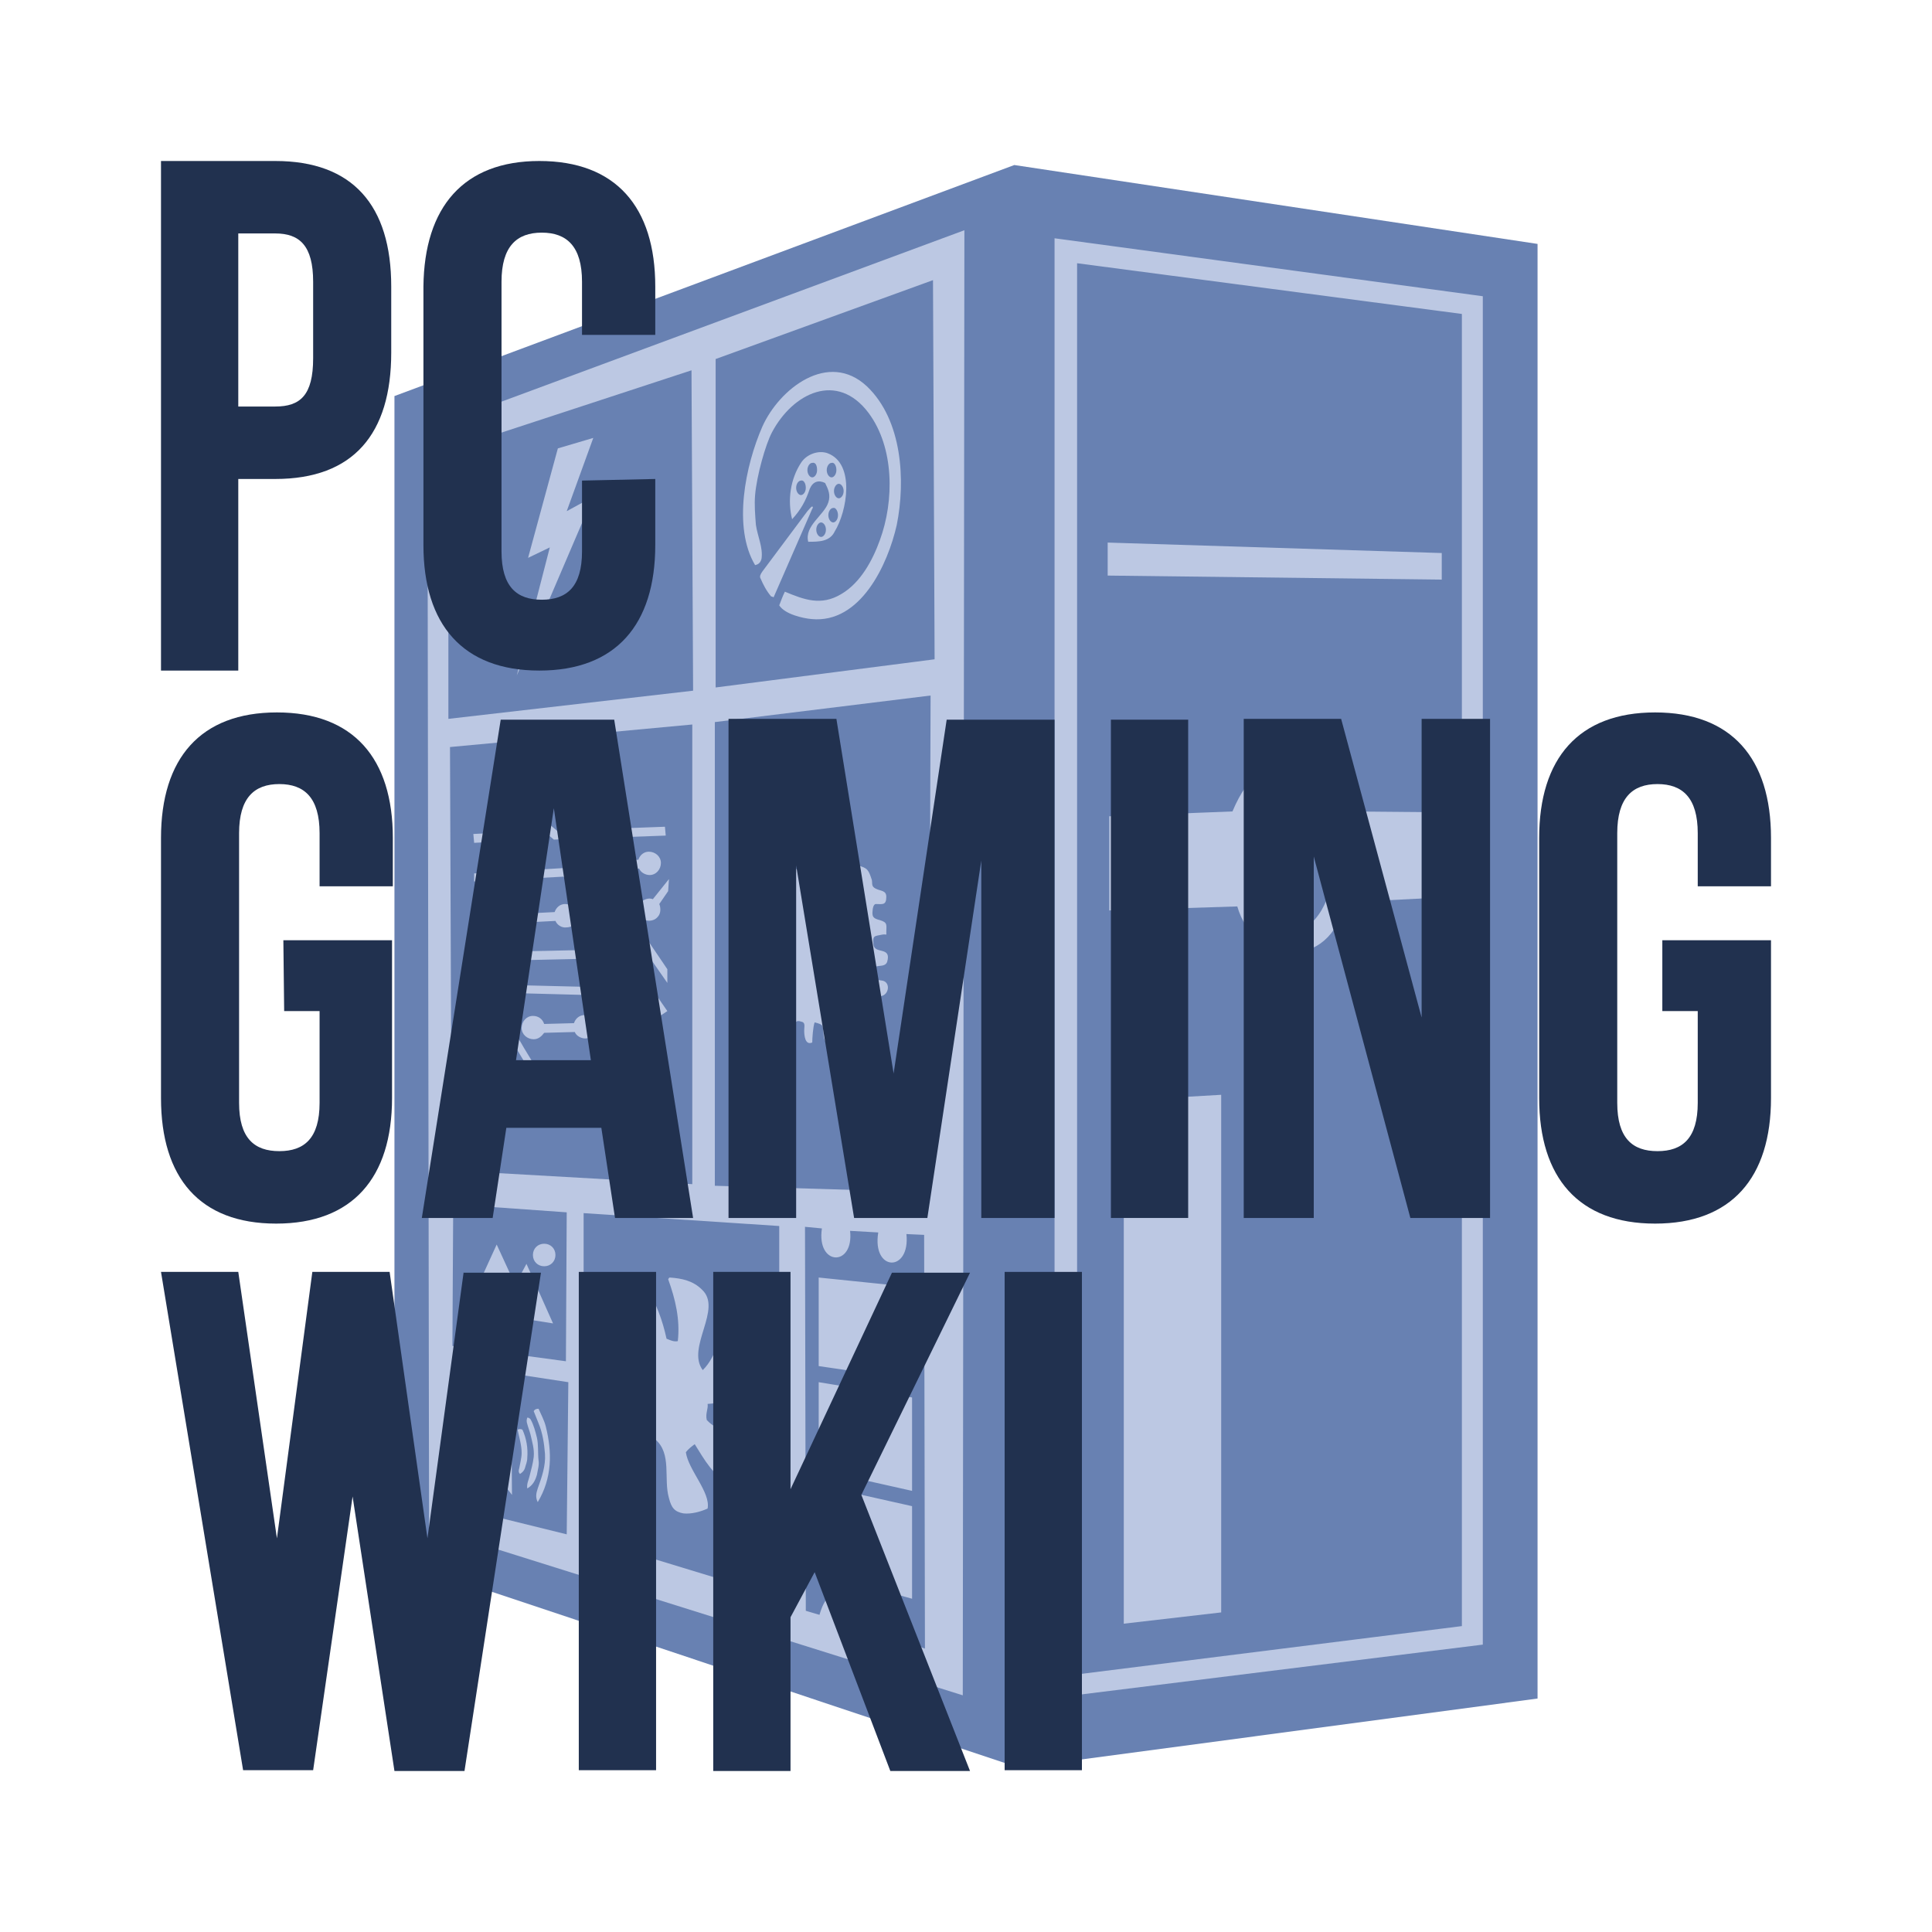 <?xml version="1.0" encoding="utf-8"?>
<!-- Generator: Adobe Illustrator 23.0.3, SVG Export Plug-In . SVG Version: 6.00 Build 0)  -->
<svg version="1.1" xmlns="http://www.w3.org/2000/svg" xmlns:xlink="http://www.w3.org/1999/xlink" x="0px" y="0px"
	 viewBox="0 0 240 240" style="enable-background:new 0 0 240 240;" xml:space="preserve">
<style type="text/css">
	.st0{opacity:0.75;}
	.st1{fill:#365798;}
	.st2{fill:#A5B6D9;}
	.st3{fill:#A5B6D8;}
	.st4{fill:#21314F;}
</style>
<g id="PC" class="st0">
	<g>
		<path class="st1" d="M49,49.2l77-28.7l65,9.8V206l0,5l-64.4,8.6L49,193.7V49.2z"/>
		<path class="st2" d="M53.3,189.8L53.1,53.3l66.7-24.7l-0.2,182L53.3,189.8z M131,210.9l0-181.3l53.2,7.2v167.5L131,210.9z"/>
		<path class="st1" d="M86,147.1l-29.9-1.7l-0.2-52.6L86,90L86,147.1z M88.8,89.7l26.8-3.3l-0.2,61.7l-26.6-0.8L88.8,89.7z
			 M55.7,89.3V55.9l30.2-9.9l0.2,39.8L55.7,89.3z M115.9,34.8l0.2,47.1l-27.2,3.5V44.6L115.9,34.8z M72.5,191v-40.3l24.3,1.6v46.1
			L72.5,191z M114.9,204.8l-3-1.1c0.7-3.9-3.2-5.5-3.3-1l-3.2-0.9c-0.2-3.8-2.4-5.4-3.6-1.2l-1.7-0.5l-0.1-47.7l2.1,0.2
			c-0.7,4.7,4,4.8,3.5,0.3l3.5,0.2c-0.8,4.9,4,5,3.5,0.2l2.2,0.1L114.9,204.8z M56.3,149.6l14.1,1l-0.1,18.5l-14.1-1.9L56.3,149.6z
			 M70.6,171.7l-0.2,18.9l-14.2-3.5v-17.6L70.6,171.7z M133.8,32.7l47.8,6.3v163l-47.8,6L133.8,32.7z"/>
		<path class="st2" d="M96.9,107.7c0-0.9,0-1.7,0.5-2.4c1,0,0.8,1.7,0.9,2.5c1.8,0.9,0.8-1.9,1.8-2.6c1.3-0.1-0.1,2.7,1.2,2.7
			c0.8,0,0.7-0.4,0.7-1.1c0-0.7,0.1-1.3,0.7-1.8c1.4,0.5,0.1,3.1,1.9,2.7c0-1.1-0.2-2.4,1-3c0.4,0.9,0,2.5,0.9,2.8
			c1.3,0.3,1.4,0.6,1.8,1.8c0.1,0.5-0.1,0.8,0.5,1.1c0.6,0.3,1.3,0.2,1.3,1c0,1.1-0.5,0.9-1.3,0.9c-0.3,0-0.4,0.6-0.4,0.8
			c-0.1,0.8,0.1,1,0.9,1.2c1,0.3,0.8,0.6,0.8,1.5c0,0.5,0.1,0.2-0.5,0.3c-1,0.2-1.2,0.1-1.1,1.2c0.1,1.3,2.3,0.2,1.7,2.2
			c-0.3,0.8-1.6,0.2-1.6,0.9c0,0.9-0.2,1.3,0.9,1.4c1.1,0.1,1,1.6,0.1,1.9c-0.6,0.2-0.8,0-1,0.7c-0.2,0.7-0.2,1.4-0.4,2.1
			c-1,0.8-2-0.3-2,1.4c0,0.5-0.1,0.8-0.2,1.3c-0.2,0.9-0.4,0.1-1,0.3c-0.2-0.2,0-1.4,0-1.6c0-0.8-0.3-1-1.2-0.9
			c-0.1,1,0,2.1-0.8,2.8c-0.5-0.3-0.7-0.8-0.7-1.4c-0.1-1.1,0-1.1-1.1-1.4c-0.2,0.5-0.3,2-0.3,2.5c-0.9,0.4-1-0.9-1-1.5
			c0-0.5,0.2-1-0.4-1.1c-0.6-0.2-0.8,0.1-0.8,0.7c0,1-0.1,1.5-0.9,2.1c-0.3-0.9-0.1-2.5-1.1-2.8c-1.2-0.3-1.4-1.2-1.4-2.3
			c0-1.3-1.5-0.1-1.5-1.4c0-0.1-0.1-0.8,0-0.9c0.5-0.4,1,0.2,1.5,0c0.2-0.6,0.3-1.5-0.4-1.7c-0.7-0.2-1.3-0.2-1.2-1
			c0.2-1,0-0.9,1.1-1c0.8-0.1,0.5-0.9,0.5-1.4c-1.1-0.5-1.5,0.1-1.5-1.3c0-1-0.1-0.9,0.9-0.9c0.8,0,0.6-0.3,0.6-1.1
			c0-0.9-1.6-0.1-1.6-1.3c0-0.5,0.2-1,0.7-1.1c0.9-0.3,1-0.4,1-1.3C94.9,108.5,95.8,108.3,96.9,107.7L96.9,107.7L96.9,107.7
			L96.9,107.7z M64.2,83.9L68.3,68l-2.7,1.3l3.7-13.6l4.4-1.3l-3.3,9.1l3.3-1.8L64.2,83.9L64.2,83.9L64.2,83.9z"/>
		<path class="st3" d="M96.8,75.2c0.2-0.5,0.4-1.1,0.7-1.7c2.4,1,4.5,1.8,7,0.3c2.4-1.4,3.9-4.2,4.8-6.7c1.8-4.9,1.8-11.5-1.4-15.8
			c-3.9-5.2-9.4-2.5-12,2.4c-0.8,1.5-1.9,5.4-2.1,7.8c-0.1,1.2,0,2.4,0.1,3.7c0.2,1.4,0.9,2.8,0.7,4.2c-0.1,0.4-0.3,0.7-0.8,0.8
			C91,65.5,92.6,57.8,94.7,53c2.1-4.7,8.2-9.5,13-5c4.4,4.2,4.8,11.7,3.7,17.2c-1.1,4.9-4.5,12.3-10.6,11.7
			C99.7,76.8,97.5,76.3,96.8,75.2L96.8,75.2L96.8,75.2z M100.4,67.3c-0.5-2,2-3.3,2.5-4.9c0.3-0.9,0-1.6-0.4-2.4
			c-0.8-0.4-1.5-0.2-1.9,0.7c-0.5,1.5-1.1,2.6-2.2,3.8c-0.6-2.4-0.2-5,1.1-7c0.7-1.1,2.2-1.6,3.3-1.2c3.5,1.3,2.4,7.3,0.9,9.7
			C103.1,67.3,101.7,67.3,100.4,67.3L100.4,67.3z M100.9,62.9c0.1,0.1,0.1,0.2,0,0.3c-1.6,3.7-3.2,7.3-4.8,11
			c-0.2-0.1-0.2-0.1-0.3-0.1c-0.6-0.7-1-1.5-1.3-2.2c-0.2-0.3,0-0.6,0.2-0.9l5.6-7.5C100.5,63.3,100.7,63,100.9,62.9L100.9,62.9
			L100.9,62.9z"/>
		<path class="st2" d="M81.4,178.8c-1,2-0.8,4.3-1,6.5c-1.7-0.4-2.9-3.7-3.2-5.1c0.3-1.7,1.2-3,2.2-4.3c0.5-0.6,0.6-1.2,0.3-2
			c-0.1-0.3-0.1-0.6-0.3-0.8c-1.5,0.3-2.4,1.4-3.4,2.4c-1.1-1.2-0.9-5.7,0-7.1c1.4-0.3,2.7,0.2,3.9,1c0.9-0.9,1-1.8,0.2-2.7
			c-0.6-0.7-2.5-1.5-2.9-2.2c-0.3-1.1,1.8-4.7,3-4.7c1.3,2,2.1,4.2,2.6,6.5c0.5,0.2,0.9,0.4,1.4,0.3c0.3-2.7-0.3-5.2-1.2-7.7
			c0.1-0.1,0.1-0.2,0.2-0.2c1.5,0.1,2.9,0.4,4,1.5c2.6,2.4-2,7.2,0.1,10c1.8-1.8,1.8-4,3.2-5.8c1.4,1.8,2.6,5.3,2.4,7.6
			c-1.2,1.4-2.1,2.2-5,2.4c0.1,0.6-0.3,1.2-0.1,2c1.5,1.6,3.2,1.4,5.2,1.2c0.3,1.4-1.1,5.8-2.2,6.8c-2.2-1-3.3-3.1-4.5-5
			c-0.4,0.3-0.8,0.6-1.1,1c0.3,2.2,3.1,5,2.7,7c-0.9,0.4-2,0.7-3,0.6c-1.1-0.2-1.5-0.7-1.8-1.9C82.4,183.7,83.5,180.6,81.4,178.8
			L81.4,178.8z M101.7,182.6v-10.9l11.6,1.9v11.6L101.7,182.6z M101.7,158.7l11.7,1.2v11.5l-11.7-1.7V158.7z M113.3,187.1v11.5
			l-11.6-3.2v-10.9L113.3,187.1z M58.3,181.6v-5l2.4,0.3l2.8-2.8l0.1,11.6l-2.8-3.6L58.3,181.6z"/>
		<path class="st2" d="M64.3,177.6c0.2-0.1,0.4-0.1,0.6,0c0.5,1.1,0.7,2.3,0.6,3.5c0,0.5-0.2,0.9-0.3,1.3c-0.1,0.3-0.3,0.5-0.6,0.7
			c-0.2-0.2-0.2-0.4-0.1-0.7c0.1-0.6,0.3-1.3,0.3-1.9C64.8,179.5,64.5,178.6,64.3,177.6L64.3,177.6L64.3,177.6L64.3,177.6z
			 M65.5,184.9c-0.1-0.6,0.2-1.1,0.3-1.6c0.2-0.8,0.4-1.5,0.5-2.3c0.1-1-0.2-1.9-0.4-2.8c-0.1-0.4-0.3-0.9-0.4-1.3
			c-0.1-0.3-0.1-0.5,0-0.8c0.2,0,0.3,0.1,0.4,0.2c0.4,0.7,0.6,1.5,0.8,2.3c0.2,0.9,0.1,1.9,0.2,2.8c0.1,0.6-0.1,1.2-0.2,1.8
			C66.5,183.9,66.2,184.5,65.5,184.9L65.5,184.9L65.5,184.9z M66.8,186.6c-0.3-0.6-0.2-1.1,0-1.7c0.5-1.4,1-2.8,0.9-4.3
			c-0.1-1.3-0.3-2.6-0.8-3.8c-0.2-0.5-0.4-1-0.6-1.5c0.1-0.2,0.3-0.3,0.6-0.3c0.3,0.7,0.7,1.4,0.9,2.2
			C68.6,180.4,68.6,183.6,66.8,186.6L66.8,186.6L66.8,186.6z"/>
		<path class="st2" d="M151.7,200.3l-12.1,1.4l0-65l12.1-0.7V200.3z M167.1,112.1c-1.9,8.6-11.3,7.8-13.4,0.5l-15.9,0.5l0-11.7
			l15.3-0.6c3.9-9.3,11.1-7.9,14,0l11.4,0.1l0.3,10.6L167.1,112.1z M137.6,71.5v-4.1l41.5,1.3l0,3.3L137.6,71.5z"/>
		<path class="st2" d="M58,162.7l10.7,1.7l-3.3-7.4l-1.4,2.6l-2.3-5L58,162.7L58,162.7z M69,155.9c0,0.8-0.6,1.4-1.4,1.4
			s-1.4-0.6-1.4-1.4s0.6-1.4,1.4-1.4S69,155.1,69,155.9z"/>
		<ellipse class="st1" cx="160.4" cy="106.8" rx="5.3" ry="8.9"/>
		<path class="st2" d="M79.5,128.3c-0.3,0.5-0.3,1.1,0.1,1.6l-4.5,6.9l1.1,0l4.3-6.3c0.5,0.1,1.1-0.2,1.5-0.7c0.4-0.7,0.2-1.5-0.5-2
			S79.9,127.6,79.5,128.3z M60.5,133.4l-1.7,2.2l0.8,0.7l1.4-1.9l1.2,0.1c0.1,0.1,0.2,0.2,0.3,0.3c0.6,0.6,1.5,0.6,2,0
			c0.6-0.6,0.6-1.5,0-2c-0.6-0.6-1.5-0.6-2,0c-0.2,0.2-0.3,0.4-0.4,0.6L60.5,133.4z M63.9,121.6c-0.8,0-1.4,0.6-1.4,1.4
			c0,0.8,0.6,1.4,1.4,1.4c0.6,0,1.2-0.4,1.3-1l7.6,0.2l3,3.7c0,0.1-0.1,0.3-0.1,0.4c0,0.8,0.7,1.4,1.4,1.4s1.4-0.7,1.4-1.4
			c0-0.8-0.7-1.4-1.4-1.4c-0.3,0-0.5,0.1-0.7,0.2l-3.2-3.9l-8.2-0.2C64.8,121.8,64.4,121.6,63.9,121.6L63.9,121.6z M66.2,126.2
			c-0.8,0-1.4,0.7-1.4,1.5c0,0.8,0.7,1.4,1.5,1.4c0.6,0,1-0.4,1.3-0.8l3.8-0.1c0.2,0.5,0.8,0.8,1.3,0.8c0.8,0,1.4-0.7,1.4-1.5
			c0-0.8-0.7-1.4-1.5-1.4c-0.6,0-1.1,0.4-1.3,1l-3.7,0.1C67.4,126.6,66.9,126.2,66.2,126.2L66.2,126.2z M61.8,129.1
			c0,0.8-0.6,1.4-1.4,1.4c-0.8,0-1.4-0.6-1.4-1.4s0.6-1.4,1.4-1.4C61.2,127.7,61.8,128.3,61.8,129.1z M64,102.4
			c-0.6,0-1.1,0.4-1.3,1l-3.9,0.2l0.1,1.1l3.9-0.2c0.2,0.5,0.8,0.9,1.4,0.8c0.8,0,1.4-0.7,1.4-1.5C65.5,103,64.8,102.4,64,102.4
			L64,102.4z M73.7,105.9c-0.8,0-1.4,0.7-1.4,1.5c0,0.8,0.7,1.4,1.5,1.4c0.6,0,1-0.4,1.3-0.8l4.3-0.1c0.2,0.5,0.8,0.8,1.3,0.8
			c0.8,0,1.4-0.7,1.4-1.5c0-0.8-0.7-1.4-1.5-1.4c-0.6,0-1.1,0.4-1.3,1l-4.2,0.1C74.9,106.2,74.3,105.8,73.7,105.9L73.7,105.9z
			 M66.1,100.6l-0.7,0.8l3.4,2.9l13.9-0.5l-0.1-1.1l-13.4,0.5L66.1,100.6z M58.9,109.5l0-1l11.7-0.7l12.3,17.8l-0.9,0.6l-12-17.3
			L58.9,109.5z M81.7,113.9c0.4-0.4,0.4-1.1,0.2-1.6l1.1-1.6l0.1-1.5l-2,2.5c-0.5-0.2-1.1,0-1.5,0.4c-0.5,0.6-0.5,1.5,0.1,2
			C80.3,114.5,81.2,114.5,81.7,113.9L81.7,113.9z M76.1,113.9c0.3,0.5,0.9,0.7,1.5,0.6l5.3,7.6l0-1.7l-4.4-6.5
			c0.3-0.5,0.3-1.1,0-1.6c-0.4-0.7-1.3-0.8-2-0.3C75.8,112.4,75.7,113.3,76.1,113.9L76.1,113.9z M70.2,112.3c-0.6,0-1.1,0.4-1.3,1
			l-9.8,0.5l0.1,1.1l9.8-0.5c0.2,0.5,0.8,0.9,1.4,0.8c0.8,0,1.4-0.7,1.4-1.5C71.6,112.9,70.9,112.3,70.2,112.3L70.2,112.3z
			 M73.2,118l-14,0.3l0,1.1l13.5-0.3l3,3.8c0,0.1-0.1,0.3-0.1,0.4c0,0.8,0.7,1.4,1.4,1.4c0.8,0,1.4-0.7,1.4-1.4
			c0-0.8-0.7-1.4-1.4-1.4c-0.3,0-0.5,0.1-0.7,0.2L73.2,118z M79.7,136.1c0.2,0.4,0.9,0,1,0.6c-0.2,0.7-1.5,0.1-2,0.2
			c-0.2-0.7,1.4-2.6,1.9-3.2c0.5-0.2,1.6,0,2.2,0c0.1,0.5,0.1,0.9-0.3,1.3c-0.6,0-1.1-0.2-1.7-0.3C80.4,135.1,80.1,135.6,79.7,136.1
			L79.7,136.1z M60.5,124.5h-1.4v-1.1c1.1,0,1.7-0.3,2.3,0.7c1.1,1.8,2.2,3.6,3.3,5.4c0.5,0.9,1.1,1.8,1.6,2.7
			c0.8,1.3,1,1.4,2.5,1.5c1.1,0.1,2.2,0.1,3.3,0.1c1.1,0,1.1-0.9,2.2-0.8c0.9,0.9,0.9,2,0,2.9c-1,0.1-0.9-1-1.7-1h-3.3
			c-1.6,0-2.1,0.4-3-1C64.4,130.6,62.5,127.5,60.5,124.5L60.5,124.5z"/>
		<path class="st1" d="M100.1,60.6c0,0.5-0.3,0.9-0.6,0.9c-0.3,0-0.6-0.4-0.6-0.9c0-0.5,0.3-0.9,0.6-0.9
			C99.8,59.6,100.1,60,100.1,60.6z M101.5,58.4c0,0.5-0.3,0.9-0.6,0.9c-0.3,0-0.6-0.4-0.6-0.9c0-0.5,0.3-0.9,0.6-0.9
			C101.3,57.4,101.5,57.8,101.5,58.4z M103.9,58.4c0,0.5-0.3,0.9-0.6,0.9c-0.3,0-0.6-0.4-0.6-0.9c0-0.5,0.3-0.9,0.6-0.9
			C103.6,57.4,103.9,57.8,103.9,58.4z M102.6,65.8c0,0.5-0.3,0.9-0.6,0.9c-0.3,0-0.6-0.4-0.6-0.9c0-0.5,0.3-0.9,0.6-0.9
			C102.3,64.9,102.6,65.3,102.6,65.8z M104.1,64c0,0.5-0.3,0.9-0.6,0.9c-0.3,0-0.6-0.4-0.6-0.9c0-0.5,0.3-0.9,0.6-0.9
			C103.8,63,104.1,63.5,104.1,64z M104.8,61c0,0.5-0.3,0.9-0.6,0.9c-0.3,0-0.6-0.4-0.6-0.9c0-0.5,0.3-0.9,0.6-0.9
			C104.5,60.1,104.8,60.5,104.8,61z"/>
	</g>
</g>
<g id="Text">
	<path class="st4" d="M48.6,35.6v8.2c0,10.1-4.7,15.7-14.4,15.7h-4.6v23.8H20V20h14.2C43.8,20,48.6,25.5,48.6,35.6L48.6,35.6
		L48.6,35.6z M29.6,29v21.5h4.6c3.1,0,4.7-1.4,4.7-6V35c0-4.5-1.7-6-4.7-6L29.6,29L29.6,29z"/>
	<path class="st4" d="M81.4,59.5v8.2c0,9.9-4.9,15.6-14.4,15.6c-9.5,0-14.4-5.7-14.4-15.6V35.6C52.7,25.7,57.6,20,67,20
		c9.5,0,14.4,5.7,14.4,15.6v6h-9.1V35c0-4.4-1.9-6.1-5-6.1s-5,1.7-5,6.1v33.5c0,4.4,1.9,6,5,6c3.1,0,5-1.6,5-6v-8.8L81.4,59.5
		L81.4,59.5L81.4,59.5z"/>
	<path class="st4" d="M35.2,116.8h13.5v19.6c0,9.9-4.9,15.6-14.4,15.6S20,146.3,20,136.4v-32.3c0-9.9,4.9-15.6,14.4-15.6
		s14.4,5.7,14.4,15.6v6h-9.1v-6.6c0-4.4-1.9-6.1-5-6.1c-3.1,0-5,1.7-5,6.1V137c0,4.4,1.9,6,5,6c3.1,0,5-1.6,5-6v-11.4h-4.4
		L35.2,116.8L35.2,116.8L35.2,116.8z"/>
	<path class="st4" d="M86.1,151.3h-9.7l-1.7-11.2H62.9l-1.7,11.2h-8.8l9.8-61.9h14.1L86.1,151.3L86.1,151.3z M64.1,131.7h9.3
		l-4.6-31.3L64.1,131.7L64.1,131.7z"/>
	<polygon class="st4" points="111,133.4 117.6,89.4 131,89.4 131,151.3 121.9,151.3 121.9,106.9 115.2,151.3 106.1,151.3 
		98.9,107.5 98.9,151.3 90.5,151.3 90.5,89.3 103.9,89.3 111,133.3 111,133.3 	"/>
	<polygon class="st4" points="138,89.4 147.6,89.4 147.6,151.3 138,151.3 138,89.4 138,89.4 	"/>
	<polygon class="st4" points="163.2,106.5 163.2,151.3 154.5,151.3 154.5,89.3 166.6,89.3 176.6,126.4 176.6,89.3 185.1,89.3 
		185.1,151.3 175.2,151.3 163.2,106.4 163.2,106.4 	"/>
	<path class="st4" d="M206.5,116.8H220v19.6c0,9.9-4.9,15.6-14.4,15.6c-9.5,0-14.4-5.7-14.4-15.6v-32.3c0-9.9,4.9-15.6,14.4-15.6
		c9.5,0,14.4,5.7,14.4,15.6v6h-9.1v-6.6c0-4.4-1.9-6.1-5-6.1s-5,1.7-5,6.1v33.5c0,4.4,1.9,6,5,6c3.1,0,5-1.6,5-6v-11.4h-4.4
		L206.5,116.8L206.5,116.8L206.5,116.8z"/>
	<polygon class="st4" points="57.6,158.1 67.2,158.1 57.7,220 49,220 43.8,185.9 38.9,219.9 30.2,219.9 20,158 29.6,158 34.4,191.1 
		38.8,158 48.4,158 53.1,191.1 57.6,158 57.6,158 57.6,158 	"/>
	<rect x="71.9" y="158" class="st4" width="9.6" height="61.9"/>
	<polygon class="st4" points="101.2,195.3 98.2,200.9 98.2,220 88.6,220 88.6,158 98.2,158 98.2,185 110.8,158.1 120.5,158.1 
		107,185.7 120.5,220 110.6,220 101.2,195.3 	"/>
	<rect x="124.8" y="158" class="st4" width="9.6" height="61.9"/>
</g>
</svg>
